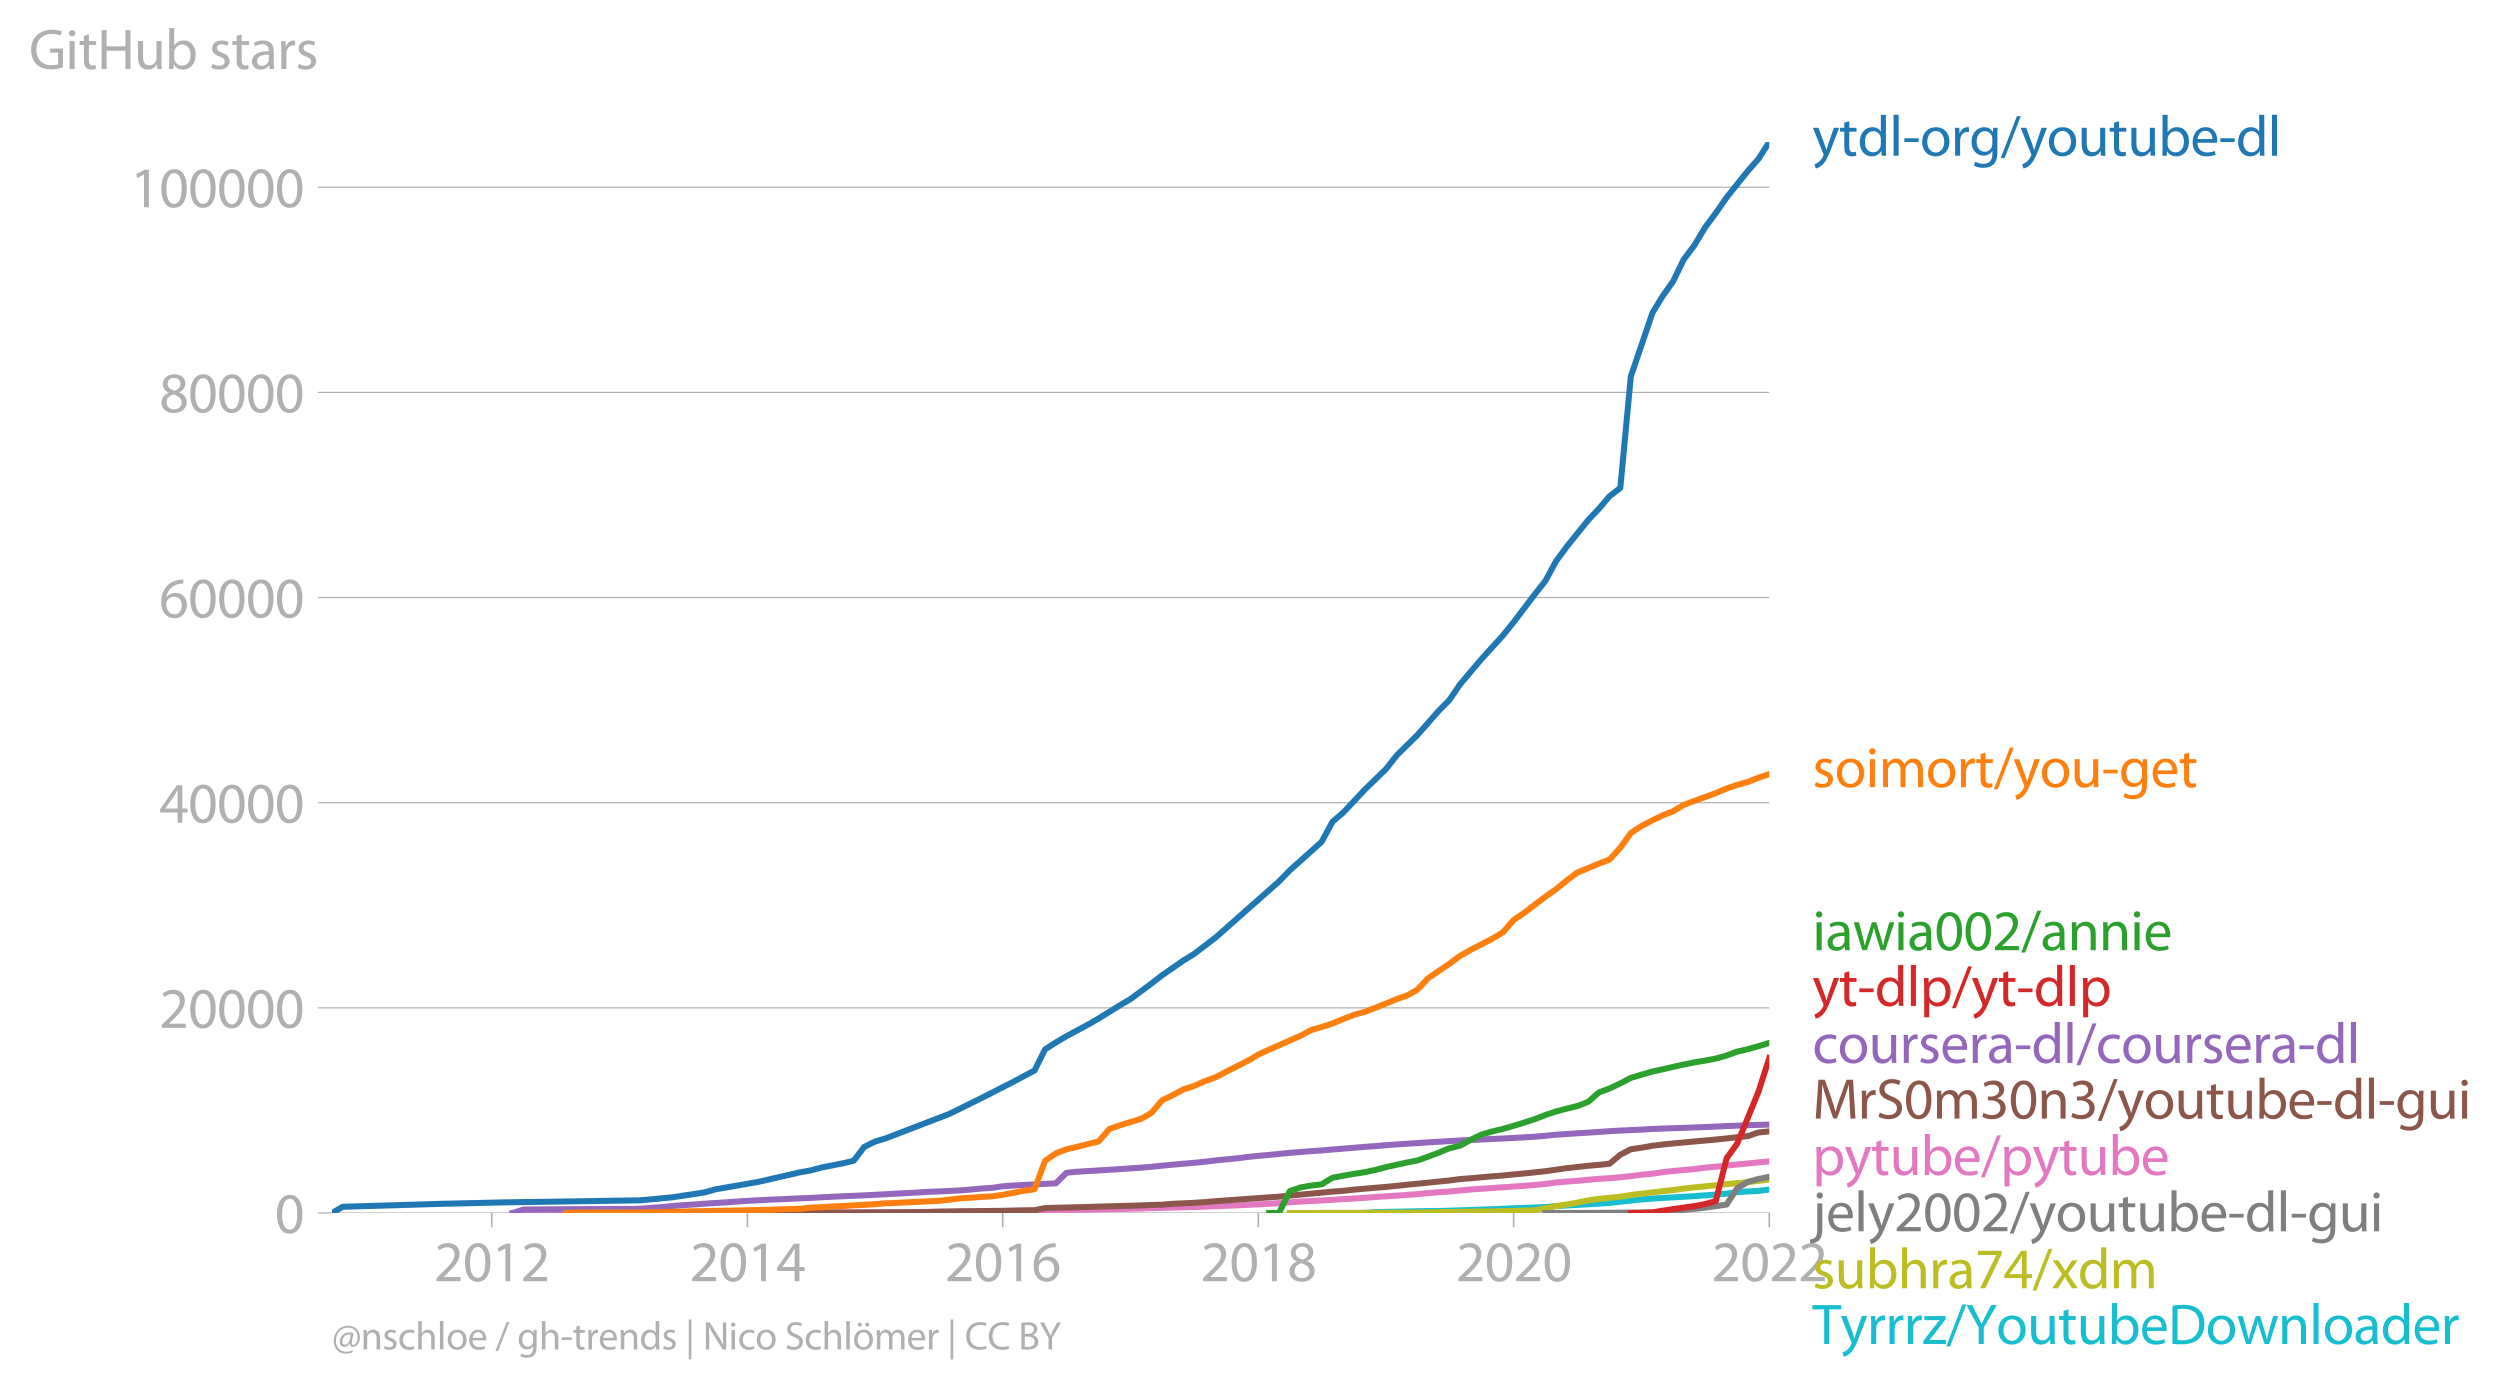 <svg xmlns:xlink="http://www.w3.org/1999/xlink" width="828.206" height="459.886" viewBox="0 0 621.155 344.915" xmlns="http://www.w3.org/2000/svg"><defs><style>*{stroke-linejoin:round;stroke-linecap:butt}</style></defs><g id="figure_1"><path d="M0 344.915h621.155V0H0v344.915z" style="fill:none" id="patch_1"/><g id="axes_1"><path d="M82.476 301.388h357.12V35.276H82.476v266.112z" style="fill:none" id="patch_2"/><g id="matplotlib.axis_1"><g id="xtick_1"><g id="line2d_1"><defs><path id="me94b64ec3f" d="M0 0v3.5" style="stroke:#b0b0b0;stroke-width:.4"/></defs><use xlink:href="#me94b64ec3f" x="122.185" y="301.388" style="fill:#b0b0b0;stroke:#b0b0b0;stroke-width:.4"/></g><g style="fill:#b0b0b0" transform="matrix(.14 0 0 -.14 107.822 318.328)" id="text_1"><defs><path id="MyriadPro-Regular-32" d="M2944 0v467H1075v13l333 307c877 845 1434 1466 1434 2234 0 595-378 1209-1274 1209-480 0-890-179-1178-422l180-397c192 160 505 352 883 352 621 0 825-390 825-813-6-627-486-1164-1548-2176L288 346V0h2656z" transform="scale(.016)"/><path id="MyriadPro-Regular-30" d="M1677 4230c-845 0-1447-768-1447-2163C243 691 794-70 1606-70c922 0 1447 780 1447 2195 0 1325-499 2105-1376 2105zm-32-435c582 0 845-672 845-1696 0-1062-276-1734-852-1734-512 0-844 614-844 1696 0 1133 358 1734 851 1734z" transform="scale(.016)"/><path id="MyriadPro-Regular-31" d="M1510 0h544v4160h-480l-908-486 108-429 724 390h12V0z" transform="scale(.016)"/></defs><use xlink:href="#MyriadPro-Regular-32"/><use xlink:href="#MyriadPro-Regular-30" x="51.3"/><use xlink:href="#MyriadPro-Regular-31" x="102.6"/><use xlink:href="#MyriadPro-Regular-32" x="153.9"/></g></g><g id="xtick_2"><use xlink:href="#me94b64ec3f" x="185.702" y="301.388" style="fill:#b0b0b0;stroke:#b0b0b0;stroke-width:.4" id="line2d_2"/><g style="fill:#b0b0b0" transform="matrix(.14 0 0 -.14 171.34 318.328)" id="text_2"><defs><path id="MyriadPro-Regular-34" d="M2560 0v1133h582v441h-582v2586h-608L96 1504v-371h1933V0h531zM666 1574v13l1017 1415c115 192 218 371 346 614h19c-13-218-19-435-19-653V1574H666z" transform="scale(.016)"/></defs><use xlink:href="#MyriadPro-Regular-32"/><use xlink:href="#MyriadPro-Regular-30" x="51.3"/><use xlink:href="#MyriadPro-Regular-31" x="102.6"/><use xlink:href="#MyriadPro-Regular-34" x="153.9"/></g></g><g id="xtick_3"><use xlink:href="#me94b64ec3f" x="249.132" y="301.388" style="fill:#b0b0b0;stroke:#b0b0b0;stroke-width:.4" id="line2d_3"/><g style="fill:#b0b0b0" transform="matrix(.14 0 0 -.14 234.77 318.328)" id="text_3"><defs><path id="MyriadPro-Regular-36" d="M2662 4224c-102 0-243-6-409-32-525-64-986-275-1331-614-410-410-704-1056-704-1876C218 621 800-70 1690-70c864 0 1382 704 1382 1465 0 813-518 1344-1254 1344-461 0-807-217-1005-480h-19c96 685 563 1331 1446 1479 160 25 307 32 422 25v461zM1690 365c-589 0-903 505-916 1190 0 103 26 186 64 250 154 301 468 512 807 512 518 0 857-359 857-954s-326-998-806-998h-6z" transform="scale(.016)"/></defs><use xlink:href="#MyriadPro-Regular-32"/><use xlink:href="#MyriadPro-Regular-30" x="51.3"/><use xlink:href="#MyriadPro-Regular-31" x="102.6"/><use xlink:href="#MyriadPro-Regular-36" x="153.9"/></g></g><g id="xtick_4"><use xlink:href="#me94b64ec3f" x="312.649" y="301.388" style="fill:#b0b0b0;stroke:#b0b0b0;stroke-width:.4" id="line2d_4"/><g style="fill:#b0b0b0" transform="matrix(.14 0 0 -.14 298.286 318.328)" id="text_4"><defs><path id="MyriadPro-Regular-38" d="M1062 2170c-512-218-825-589-825-1114C237 448 762-70 1632-70c794 0 1414 486 1414 1209 0 506-320 871-838 1075v20c512 243 685 620 685 972 0 519-403 1024-1210 1024-729 0-1286-448-1286-1107 0-358 198-717 659-934l6-19zm583-1831c-531 0-851 371-832 794 0 397 262 717 749 857 563-160 915-403 915-908 0-423-327-743-832-743zm6 3488c506 0 704-345 704-678 0-378-275-634-633-755-480 128-794 352-794 768 0 358 256 665 723 665z" transform="scale(.016)"/></defs><use xlink:href="#MyriadPro-Regular-32"/><use xlink:href="#MyriadPro-Regular-30" x="51.3"/><use xlink:href="#MyriadPro-Regular-31" x="102.6"/><use xlink:href="#MyriadPro-Regular-38" x="153.9"/></g></g><g id="xtick_5"><use xlink:href="#me94b64ec3f" x="376.079" y="301.388" style="fill:#b0b0b0;stroke:#b0b0b0;stroke-width:.4" id="line2d_5"/><g style="fill:#b0b0b0" transform="matrix(.14 0 0 -.14 361.716 318.328)" id="text_5"><use xlink:href="#MyriadPro-Regular-32"/><use xlink:href="#MyriadPro-Regular-30" x="51.3"/><use xlink:href="#MyriadPro-Regular-32" x="102.6"/><use xlink:href="#MyriadPro-Regular-30" x="153.9"/></g></g><g id="xtick_6"><use xlink:href="#me94b64ec3f" x="439.596" y="301.388" style="fill:#b0b0b0;stroke:#b0b0b0;stroke-width:.4" id="line2d_6"/><g style="fill:#b0b0b0" transform="matrix(.14 0 0 -.14 425.233 318.328)" id="text_6"><use xlink:href="#MyriadPro-Regular-32"/><use xlink:href="#MyriadPro-Regular-30" x="51.3"/><use xlink:href="#MyriadPro-Regular-32" x="102.6"/><use xlink:href="#MyriadPro-Regular-32" x="153.9"/></g></g></g><g id="matplotlib.axis_2"><g id="ytick_1"><path d="M82.476 301.388h357.12" clip-path="url(#p1e981e81cb)" style="fill:none;stroke:#b0b0b0;stroke-width:.3;stroke-linecap:square" id="line2d_7"/><g id="line2d_8"><defs><path id="m53bfcb2a60" d="M0 0h-3.5" style="stroke:#b0b0b0;stroke-width:.3"/></defs><use xlink:href="#m53bfcb2a60" x="82.476" y="301.388" style="fill:#b0b0b0;stroke:#b0b0b0;stroke-width:.3"/></g><use xlink:href="#MyriadPro-Regular-30" style="fill:#b0b0b0" transform="matrix(.14 0 0 -.14 68.295 306.358)" id="text_7"/></g><g id="ytick_2"><path d="M82.476 250.415h357.12" clip-path="url(#p1e981e81cb)" style="fill:none;stroke:#b0b0b0;stroke-width:.3;stroke-linecap:square" id="line2d_9"/><use xlink:href="#m53bfcb2a60" x="82.476" y="250.415" style="fill:#b0b0b0;stroke:#b0b0b0;stroke-width:.3" id="line2d_10"/><g style="fill:#b0b0b0" transform="matrix(.14 0 0 -.14 39.568 255.385)" id="text_8"><use xlink:href="#MyriadPro-Regular-32"/><use xlink:href="#MyriadPro-Regular-30" x="51.3"/><use xlink:href="#MyriadPro-Regular-30" x="102.6"/><use xlink:href="#MyriadPro-Regular-30" x="153.9"/><use xlink:href="#MyriadPro-Regular-30" x="205.2"/></g></g><g id="ytick_3"><path d="M82.476 199.442h357.12" clip-path="url(#p1e981e81cb)" style="fill:none;stroke:#b0b0b0;stroke-width:.3;stroke-linecap:square" id="line2d_11"/><use xlink:href="#m53bfcb2a60" x="82.476" y="199.442" style="fill:#b0b0b0;stroke:#b0b0b0;stroke-width:.3" id="line2d_12"/><g style="fill:#b0b0b0" transform="matrix(.14 0 0 -.14 39.568 204.412)" id="text_9"><use xlink:href="#MyriadPro-Regular-34"/><use xlink:href="#MyriadPro-Regular-30" x="51.3"/><use xlink:href="#MyriadPro-Regular-30" x="102.6"/><use xlink:href="#MyriadPro-Regular-30" x="153.9"/><use xlink:href="#MyriadPro-Regular-30" x="205.2"/></g></g><g id="ytick_4"><path d="M82.476 148.469h357.12" clip-path="url(#p1e981e81cb)" style="fill:none;stroke:#b0b0b0;stroke-width:.3;stroke-linecap:square" id="line2d_13"/><use xlink:href="#m53bfcb2a60" x="82.476" y="148.469" style="fill:#b0b0b0;stroke:#b0b0b0;stroke-width:.3" id="line2d_14"/><g style="fill:#b0b0b0" transform="matrix(.14 0 0 -.14 39.568 153.439)" id="text_10"><use xlink:href="#MyriadPro-Regular-36"/><use xlink:href="#MyriadPro-Regular-30" x="51.3"/><use xlink:href="#MyriadPro-Regular-30" x="102.6"/><use xlink:href="#MyriadPro-Regular-30" x="153.9"/><use xlink:href="#MyriadPro-Regular-30" x="205.2"/></g></g><g id="ytick_5"><path d="M82.476 97.496h357.12" clip-path="url(#p1e981e81cb)" style="fill:none;stroke:#b0b0b0;stroke-width:.3;stroke-linecap:square" id="line2d_15"/><use xlink:href="#m53bfcb2a60" x="82.476" y="97.496" style="fill:#b0b0b0;stroke:#b0b0b0;stroke-width:.3" id="line2d_16"/><g style="fill:#b0b0b0" transform="matrix(.14 0 0 -.14 39.568 102.466)" id="text_11"><use xlink:href="#MyriadPro-Regular-38"/><use xlink:href="#MyriadPro-Regular-30" x="51.3"/><use xlink:href="#MyriadPro-Regular-30" x="102.6"/><use xlink:href="#MyriadPro-Regular-30" x="153.9"/><use xlink:href="#MyriadPro-Regular-30" x="205.2"/></g></g><g id="ytick_6"><path d="M82.476 46.523h357.12" clip-path="url(#p1e981e81cb)" style="fill:none;stroke:#b0b0b0;stroke-width:.3;stroke-linecap:square" id="line2d_17"/><use xlink:href="#m53bfcb2a60" x="82.476" y="46.523" style="fill:#b0b0b0;stroke:#b0b0b0;stroke-width:.3" id="line2d_18"/><g style="fill:#b0b0b0" transform="matrix(.14 0 0 -.14 32.387 51.493)" id="text_12"><use xlink:href="#MyriadPro-Regular-31"/><use xlink:href="#MyriadPro-Regular-30" x="51.3"/><use xlink:href="#MyriadPro-Regular-30" x="102.6"/><use xlink:href="#MyriadPro-Regular-30" x="153.9"/><use xlink:href="#MyriadPro-Regular-30" x="205.2"/><use xlink:href="#MyriadPro-Regular-30" x="256.5"/></g></g><g style="fill:#b0b0b0" transform="matrix(.14 0 0 -.14 7.2 17.14)" id="text_13"><defs><path id="MyriadPro-Regular-47" d="M3770 2266H2349v-448h877V531c-128-64-378-115-743-115-1005 0-1664 646-1664 1741 0 1081 685 1734 1735 1734 435 0 723-83 953-185l135 454c-186 90-576 198-1076 198-1446 0-2329-940-2336-2227 0-672 231-1248 602-1606 422-403 960-570 1613-570 582 0 1075 147 1325 237v2074z" transform="scale(.016)"/><path id="MyriadPro-Regular-69" d="M1030 0v3098H467V0h563zM749 4320c-205 0-352-154-352-352 0-192 141-346 339-346 224 0 365 154 358 346 0 198-134 352-345 352z" transform="scale(.016)"/><path id="MyriadPro-Regular-74" d="M595 3667v-569H115v-429h480V979c0-365 58-640 218-806C947 19 1158-70 1421-70c217 0 390 38 499 83l-26 422c-83-25-172-38-326-38-314 0-422 217-422 601v1671h806v429h-806v742l-551-173z" transform="scale(.016)"/><path id="MyriadPro-Regular-48" d="M486 4314V0h557v2022h2087V0h563v4314h-563V2509H1043v1805H486z" transform="scale(.016)"/><path id="MyriadPro-Regular-75" d="M3059 3098h-563V1197c0-103-19-205-51-288-103-250-365-512-743-512-512 0-691 397-691 985v1716H448V1286C448 198 1030-70 1517-70c550 0 877 326 1024 576h13l32-506h499c-19 243-26 525-26 845v2253z" transform="scale(.016)"/><path id="MyriadPro-Regular-62" d="M467 800c0-275-13-589-25-800h486l26 512h19c230-410 589-582 1037-582 691 0 1388 550 1388 1657 7 941-537 1581-1305 1581-499 0-858-224-1056-570h-13v1946H467V800zm557 998c0 90 19 167 32 231 115 429 474 691 858 691 601 0 921-531 921-1152 0-710-352-1190-941-1190-409 0-736 268-844 659-13 64-26 134-26 205v556z" transform="scale(.016)"/><path id="MyriadPro-Regular-73" d="M250 147C467 19 781-70 1120-70c736 0 1158 390 1158 934 0 461-275 730-812 934-404 154-589 269-589 525 0 231 185 423 518 423 288 0 512-103 634-180l141 410c-173 102-448 192-762 192-666 0-1069-410-1069-909 0-371 263-678 819-877 416-153 576-300 576-569 0-256-192-461-601-461-282 0-576 115-743 224L250 147z" transform="scale(.016)"/><path id="MyriadPro-Regular-61" d="M2643 1901c0 621-230 1267-1177 1267-391 0-762-109-1018-275l128-371c218 140 518 230 806 230 634 0 704-461 704-717v-64C890 1978 224 1568 224 819c0-448 320-889 947-889 442 0 775 217 947 460h20l44-390h512c-38 211-51 474-51 742v1159zm-544-858c0-57-13-121-32-179-89-262-345-518-749-518-288 0-531 172-531 537 0 602 698 711 1312 698v-538z" transform="scale(.016)"/><path id="MyriadPro-Regular-72" d="M467 0h557v1651c0 96 13 186 26 263 76 422 358 723 755 723 77 0 134-7 192-19v531c-51 13-96 19-160 19-378 0-717-262-858-678h-25l-20 608H442c19-288 25-602 25-967V0z" transform="scale(.016)"/></defs><use xlink:href="#MyriadPro-Regular-47"/><use xlink:href="#MyriadPro-Regular-69" x="64.6"/><use xlink:href="#MyriadPro-Regular-74" x="88"/><use xlink:href="#MyriadPro-Regular-48" x="121.1"/><use xlink:href="#MyriadPro-Regular-75" x="186.3"/><use xlink:href="#MyriadPro-Regular-62" x="241.4"/><use xlink:href="#MyriadPro-Regular-20" x="298.3"/><use xlink:href="#MyriadPro-Regular-73" x="319.5"/><use xlink:href="#MyriadPro-Regular-74" x="359.1"/><use xlink:href="#MyriadPro-Regular-61" x="392.2"/><use xlink:href="#MyriadPro-Regular-72" x="440.4"/><use xlink:href="#MyriadPro-Regular-73" x="473.1"/></g></g><path d="m339.064 301.388 2.607-.217 2.693-.061 2.694-.051 2.433-.054 2.693-.056 2.607-.04 2.694-.036 2.606-.056 2.694-.097 2.694-.082 2.606-.107 2.694-.086 2.607-.107 2.693-.123 2.694-.086 2.52-.107 2.693-.128 2.607-.217 2.694-.158 2.606-.147 2.694-.153 2.694-.148 2.606-.184 2.694-.3 2.607-.286 2.693-.303 2.694-.191 2.433-.163 2.693-.133 2.607-.153 2.694-.165 2.606-.184 2.694-.194 2.694-.244 2.606-.362 2.694-.176 2.607-.14 2.693-.337" clip-path="url(#p1e981e81cb)" style="fill:none;stroke:#17becf;stroke-width:1.5;stroke-linecap:square" id="line2d_19"/><path d="m320.47 301.388 2.606-.006h2.694l2.606-.022 2.694-.013 2.694-.005 2.606-.008 2.694-.008 2.607-.015 2.693-.008 2.694-.005 2.433-.01 2.693-.013 2.607-.043 2.694-.056 2.606-.043 2.694-.03 2.694-.05 2.606-.048 2.694-.033 2.607-.046 2.693-.06 2.694-.072 2.52-.09 2.693-.504 2.607-.538 2.694-.405 2.606-.438 2.694-.579 2.694-.364 2.606-.273 2.694-.263 2.607-.435 2.693-.317 2.694-.323 2.433-.298 2.693-.288 2.607-.357 2.694-.309 2.606-.244 2.694-.29 2.694-.286 2.606-.225 2.694-.24 2.607-.34 2.693-.34" clip-path="url(#p1e981e81cb)" style="fill:none;stroke:#bcbd22;stroke-width:1.5;stroke-linecap:square" id="line2d_20"/><path d="m383.986 301.388 2.607-.01 2.694-.006 2.606-.002 2.694-.013 2.694-.013 2.606-.018 2.694-.015 2.607-.033 2.693-.036 2.694-.028 2.433-.178 2.693-.138 2.607-.265 2.694-.3 2.606-.278 2.694-.375 2.694-.395 2.606-4.045 2.694-1.605 2.607-.711 2.693-.543" clip-path="url(#p1e981e81cb)" style="fill:none;stroke:#7f7f7f;stroke-width:1.5;stroke-linecap:square" id="line2d_21"/><g style="fill:#1f77b4" transform="matrix(.14 0 0 -.14 450.31 38.699)" id="text_14"><defs><path id="MyriadPro-Regular-79" d="M58 3098 1203 243c26-70 39-115 39-147s-20-77-45-134c-128-288-320-506-474-628-166-140-352-230-493-275l141-473c141 25 416 121 691 364 384 333 660 877 1063 1940l845 2208h-596l-614-1818c-77-224-141-461-198-646h-13c-51 185-128 428-199 633L672 3098H58z" transform="scale(.016)"/><path id="MyriadPro-Regular-64" d="M2579 4544V2694h-13c-140 250-460 474-934 474-755 0-1395-634-1389-1664C243 563 819-70 1568-70c506 0 883 262 1056 608h13l25-538h506c-19 211-26 525-26 800v3744h-563zm0-3245c0-89-6-166-25-243-103-422-448-672-826-672-608 0-915 518-915 1146 0 684 345 1196 928 1196 422 0 729-294 813-652 19-71 25-167 25-237v-538z" transform="scale(.016)"/><path id="MyriadPro-Regular-6c" d="M467 0h563v4544H467V0z" transform="scale(.016)"/><path id="MyriadPro-Regular-2d" d="M192 1939v-416h1581v416H192z" transform="scale(.016)"/><path id="MyriadPro-Regular-6f" d="M1779 3168c-857 0-1536-608-1536-1645C243 544 890-70 1728-70c749 0 1542 499 1542 1644 0 948-601 1594-1491 1594zm-13-422c666 0 928-666 928-1191 0-697-403-1203-940-1203-551 0-941 512-941 1190 0 589 288 1204 953 1204z" transform="scale(.016)"/><path id="MyriadPro-Regular-67" d="M3110 2246c0 378 13 628 26 852h-493l-25-468h-13c-135 256-429 538-967 538-710 0-1395-595-1395-1645C243 666 794 13 1562 13c480 0 812 230 985 518h13V186c0-781-422-1082-998-1082-384 0-704 115-909 243l-141-429c250-166 659-256 1030-256 391 0 826 90 1127 372 301 268 441 704 441 1414v1798zm-556-928c0-96-13-204-45-300-122-359-435-576-781-576-608 0-915 505-915 1113 0 717 384 1171 921 1171 410 0 685-268 788-595 25-77 32-160 32-256v-557z" transform="scale(.016)"/><path id="MyriadPro-Regular-2f" d="m422-256 1792 4640h-435L-6-256h428z" transform="scale(.016)"/><path id="MyriadPro-Regular-65" d="M2957 1446c6 58 19 148 19 263 0 569-269 1459-1280 1459-902 0-1453-736-1453-1670C243 563 813-70 1766-70c493 0 832 108 1031 198l-96 403c-211-89-455-160-858-160-563 0-1049 314-1062 1075h2176zM787 1850c45 390 295 915 864 915 634 0 787-557 781-915H787z" transform="scale(.016)"/></defs><use xlink:href="#MyriadPro-Regular-79"/><use xlink:href="#MyriadPro-Regular-74" x="47.1"/><use xlink:href="#MyriadPro-Regular-64" x="80.2"/><use xlink:href="#MyriadPro-Regular-6c" x="136.6"/><use xlink:href="#MyriadPro-Regular-2d" x="160.2"/><use xlink:href="#MyriadPro-Regular-6f" x="190.9"/><use xlink:href="#MyriadPro-Regular-72" x="245.8"/><use xlink:href="#MyriadPro-Regular-67" x="278.5"/><use xlink:href="#MyriadPro-Regular-2f" x="334.4"/><use xlink:href="#MyriadPro-Regular-79" x="368.7"/><use xlink:href="#MyriadPro-Regular-6f" x="415.8"/><use xlink:href="#MyriadPro-Regular-75" x="470.7"/><use xlink:href="#MyriadPro-Regular-74" x="525.8"/><use xlink:href="#MyriadPro-Regular-75" x="558.9"/><use xlink:href="#MyriadPro-Regular-62" x="614"/><use xlink:href="#MyriadPro-Regular-65" x="670.9"/><use xlink:href="#MyriadPro-Regular-2d" x="721"/><use xlink:href="#MyriadPro-Regular-64" x="751.7"/><use xlink:href="#MyriadPro-Regular-6c" x="808.1"/></g><g style="fill:#ff7f0e" transform="matrix(.14 0 0 -.14 450.31 195.576)" id="text_15"><defs><path id="MyriadPro-Regular-6d" d="M467 0h551v1869c0 96 12 192 44 275 90 282 346 563 698 563 429 0 646-358 646-851V0h551v1914c0 102 19 204 45 281 96 275 345 512 665 512 455 0 672-358 672-953V0h551v1824c0 1075-608 1344-1018 1344-294 0-499-77-685-218-128-96-249-230-345-403h-13c-135 365-455 621-877 621-512 0-800-275-973-570h-19l-26 500H442c19-256 25-519 25-839V0z" transform="scale(.016)"/></defs><use xlink:href="#MyriadPro-Regular-73"/><use xlink:href="#MyriadPro-Regular-6f" x="39.6"/><use xlink:href="#MyriadPro-Regular-69" x="94.5"/><use xlink:href="#MyriadPro-Regular-6d" x="117.9"/><use xlink:href="#MyriadPro-Regular-6f" x="201.3"/><use xlink:href="#MyriadPro-Regular-72" x="256.2"/><use xlink:href="#MyriadPro-Regular-74" x="288.9"/><use xlink:href="#MyriadPro-Regular-2f" x="322"/><use xlink:href="#MyriadPro-Regular-79" x="356.3"/><use xlink:href="#MyriadPro-Regular-6f" x="403.4"/><use xlink:href="#MyriadPro-Regular-75" x="458.3"/><use xlink:href="#MyriadPro-Regular-2d" x="513.4"/><use xlink:href="#MyriadPro-Regular-67" x="544.1"/><use xlink:href="#MyriadPro-Regular-65" x="600"/><use xlink:href="#MyriadPro-Regular-74" x="650.1"/></g><g style="fill:#2ca02c" transform="matrix(.14 0 0 -.14 450.31 236.092)" id="text_16"><defs><path id="MyriadPro-Regular-77" d="M115 3098 1050 0h512l499 1472c109 333 205 653 281 1024h13c77-365 167-672 275-1018L3104 0h512l998 3098h-556l-442-1556c-102-364-186-691-237-1004h-19c-70 313-160 640-275 1011l-480 1549h-474l-505-1575c-103-339-205-672-276-985h-19c-57 320-141 640-230 985L691 3098H115z" transform="scale(.016)"/><path id="MyriadPro-Regular-6e" d="M467 0h563v1862c0 96 13 192 39 263 96 313 384 576 755 576 531 0 717-416 717-915V0h563v1850c0 1062-666 1318-1094 1318-512 0-871-288-1024-582h-13l-32 512H442c19-256 25-519 25-839V0z" transform="scale(.016)"/></defs><use xlink:href="#MyriadPro-Regular-69"/><use xlink:href="#MyriadPro-Regular-61" x="23.4"/><use xlink:href="#MyriadPro-Regular-77" x="71.6"/><use xlink:href="#MyriadPro-Regular-69" x="145.2"/><use xlink:href="#MyriadPro-Regular-61" x="168.6"/><use xlink:href="#MyriadPro-Regular-30" x="216.8"/><use xlink:href="#MyriadPro-Regular-30" x="268.1"/><use xlink:href="#MyriadPro-Regular-32" x="319.4"/><use xlink:href="#MyriadPro-Regular-2f" x="370.7"/><use xlink:href="#MyriadPro-Regular-61" x="405"/><use xlink:href="#MyriadPro-Regular-6e" x="453.2"/><use xlink:href="#MyriadPro-Regular-6e" x="508.7"/><use xlink:href="#MyriadPro-Regular-69" x="564.2"/><use xlink:href="#MyriadPro-Regular-65" x="587.6"/></g><g style="fill:#d62728" transform="matrix(.14 0 0 -.14 450.31 249.931)" id="text_17"><defs><path id="MyriadPro-Regular-70" d="M467-1267h557V416h13c185-307 544-486 953-486 730 0 1408 550 1408 1664 0 940-563 1574-1312 1574-505 0-870-224-1100-602h-13l-26 532H442c12-295 25-615 25-1012v-3353zm557 3059c0 77 19 160 38 230 109 423 468 698 852 698 595 0 921-531 921-1152 0-710-345-1197-941-1197-403 0-742 269-844 659-13 71-26 148-26 231v531z" transform="scale(.016)"/></defs><use xlink:href="#MyriadPro-Regular-79"/><use xlink:href="#MyriadPro-Regular-74" x="47.1"/><use xlink:href="#MyriadPro-Regular-2d" x="80.2"/><use xlink:href="#MyriadPro-Regular-64" x="110.9"/><use xlink:href="#MyriadPro-Regular-6c" x="167.3"/><use xlink:href="#MyriadPro-Regular-70" x="190.9"/><use xlink:href="#MyriadPro-Regular-2f" x="247.8"/><use xlink:href="#MyriadPro-Regular-79" x="282.1"/><use xlink:href="#MyriadPro-Regular-74" x="329.2"/><use xlink:href="#MyriadPro-Regular-2d" x="362.3"/><use xlink:href="#MyriadPro-Regular-64" x="393"/><use xlink:href="#MyriadPro-Regular-6c" x="449.4"/><use xlink:href="#MyriadPro-Regular-70" x="473"/></g><g style="fill:#9467bd" transform="matrix(.14 0 0 -.14 450.31 264.092)" id="text_18"><defs><path id="MyriadPro-Regular-63" d="M2579 538c-160-71-371-154-691-154-614 0-1075 442-1075 1158 0 647 384 1172 1094 1172 307 0 519-71 653-148l128 436c-154 76-448 160-781 160-1011 0-1664-692-1664-1645C243 570 851-70 1786-70c416 0 742 108 889 185l-96 423z" transform="scale(.016)"/></defs><use xlink:href="#MyriadPro-Regular-63"/><use xlink:href="#MyriadPro-Regular-6f" x="44.8"/><use xlink:href="#MyriadPro-Regular-75" x="99.7"/><use xlink:href="#MyriadPro-Regular-72" x="154.8"/><use xlink:href="#MyriadPro-Regular-73" x="187.5"/><use xlink:href="#MyriadPro-Regular-65" x="227.1"/><use xlink:href="#MyriadPro-Regular-72" x="277.2"/><use xlink:href="#MyriadPro-Regular-61" x="309.9"/><use xlink:href="#MyriadPro-Regular-2d" x="358.1"/><use xlink:href="#MyriadPro-Regular-64" x="388.8"/><use xlink:href="#MyriadPro-Regular-6c" x="445.2"/><use xlink:href="#MyriadPro-Regular-2f" x="468.8"/><use xlink:href="#MyriadPro-Regular-63" x="503.1"/><use xlink:href="#MyriadPro-Regular-6f" x="547.9"/><use xlink:href="#MyriadPro-Regular-75" x="602.8"/><use xlink:href="#MyriadPro-Regular-72" x="657.9"/><use xlink:href="#MyriadPro-Regular-73" x="690.6"/><use xlink:href="#MyriadPro-Regular-65" x="730.2"/><use xlink:href="#MyriadPro-Regular-72" x="780.3"/><use xlink:href="#MyriadPro-Regular-61" x="813"/><use xlink:href="#MyriadPro-Regular-2d" x="861.2"/><use xlink:href="#MyriadPro-Regular-64" x="891.9"/><use xlink:href="#MyriadPro-Regular-6c" x="948.3"/></g><g style="fill:#8c564b" transform="matrix(.14 0 0 -.14 450.31 277.931)" id="text_19"><defs><path id="MyriadPro-Regular-4d" d="M4230 0h544l-268 4314h-711l-768-2087c-192-544-345-1017-454-1453h-19c-109 448-256 922-436 1453l-736 2087H672L371 0h531l116 1850c38 646 70 1369 83 1907h13c121-512 294-1069 499-1677L2310 26h423l761 2092c218 589 397 1133 544 1639h20c-7-538 32-1261 64-1863L4230 0z" transform="scale(.016)"/><path id="MyriadPro-Regular-53" d="M269 211C499 58 954-70 1370-70c1017 0 1510 582 1510 1248 0 633-371 985-1101 1267-595 230-857 429-857 832 0 294 224 646 812 646 391 0 679-128 820-205l153 455c-192 109-512 211-953 211-839 0-1396-499-1396-1171 0-608 436-973 1140-1223 582-224 812-454 812-857 0-435-332-736-902-736-384 0-749 128-998 281L269 211z" transform="scale(.016)"/><path id="MyriadPro-Regular-33" d="M269 211C474 77 883-70 1350-70c999 0 1517 582 1517 1248 0 582-416 966-928 1068v13c512 186 768 551 768 979 0 506-371 992-1190 992-448 0-871-160-1088-320l147-409c179 128 499 275 832 275 518 0 730-294 730-627 0-493-519-704-928-704H896v-423h314c544 0 1068-249 1075-832 6-345-218-806-941-806-390 0-762 160-922 262L269 211z" transform="scale(.016)"/></defs><use xlink:href="#MyriadPro-Regular-4d"/><use xlink:href="#MyriadPro-Regular-72" x="80.4"/><use xlink:href="#MyriadPro-Regular-53" x="113.1"/><use xlink:href="#MyriadPro-Regular-30" x="162.4"/><use xlink:href="#MyriadPro-Regular-6d" x="213.7"/><use xlink:href="#MyriadPro-Regular-33" x="297.1"/><use xlink:href="#MyriadPro-Regular-30" x="348.4"/><use xlink:href="#MyriadPro-Regular-6e" x="399.7"/><use xlink:href="#MyriadPro-Regular-33" x="455.2"/><use xlink:href="#MyriadPro-Regular-2f" x="506.5"/><use xlink:href="#MyriadPro-Regular-79" x="540.8"/><use xlink:href="#MyriadPro-Regular-6f" x="587.9"/><use xlink:href="#MyriadPro-Regular-75" x="642.8"/><use xlink:href="#MyriadPro-Regular-74" x="697.9"/><use xlink:href="#MyriadPro-Regular-75" x="731"/><use xlink:href="#MyriadPro-Regular-62" x="786.1"/><use xlink:href="#MyriadPro-Regular-65" x="843"/><use xlink:href="#MyriadPro-Regular-2d" x="893.1"/><use xlink:href="#MyriadPro-Regular-64" x="923.8"/><use xlink:href="#MyriadPro-Regular-6c" x="980.2"/><use xlink:href="#MyriadPro-Regular-2d" x="1003.8"/><use xlink:href="#MyriadPro-Regular-67" x="1034.5"/><use xlink:href="#MyriadPro-Regular-75" x="1090.4"/><use xlink:href="#MyriadPro-Regular-69" x="1145.5"/></g><g style="fill:#e377c2" transform="matrix(.14 0 0 -.14 450.31 291.931)" id="text_20"><use xlink:href="#MyriadPro-Regular-70"/><use xlink:href="#MyriadPro-Regular-79" x="56.9"/><use xlink:href="#MyriadPro-Regular-74" x="104"/><use xlink:href="#MyriadPro-Regular-75" x="137.1"/><use xlink:href="#MyriadPro-Regular-62" x="192.2"/><use xlink:href="#MyriadPro-Regular-65" x="249.1"/><use xlink:href="#MyriadPro-Regular-2f" x="299.2"/><use xlink:href="#MyriadPro-Regular-70" x="333.5"/><use xlink:href="#MyriadPro-Regular-79" x="390.4"/><use xlink:href="#MyriadPro-Regular-74" x="437.5"/><use xlink:href="#MyriadPro-Regular-75" x="470.6"/><use xlink:href="#MyriadPro-Regular-62" x="525.7"/><use xlink:href="#MyriadPro-Regular-65" x="582.6"/></g><g style="fill:#7f7f7f" transform="matrix(.14 0 0 -.14 450.31 305.931)" id="text_21"><defs><path id="MyriadPro-Regular-6a" d="M-230-1350c300 0 710 102 960 352 275 281 371 672 371 1273v2823H538V493c0-743-58-992-212-1165C192-819-32-890-288-909l58-441zM826 4320c-212 0-359-154-359-352 0-186 135-346 346-346 224 0 358 160 352 346 0 198-135 352-339 352z" transform="scale(.016)"/></defs><use xlink:href="#MyriadPro-Regular-6a"/><use xlink:href="#MyriadPro-Regular-65" x="24.3"/><use xlink:href="#MyriadPro-Regular-6c" x="74.4"/><use xlink:href="#MyriadPro-Regular-79" x="98"/><use xlink:href="#MyriadPro-Regular-32" x="145.1"/><use xlink:href="#MyriadPro-Regular-30" x="196.4"/><use xlink:href="#MyriadPro-Regular-30" x="247.7"/><use xlink:href="#MyriadPro-Regular-32" x="299"/><use xlink:href="#MyriadPro-Regular-2f" x="350.3"/><use xlink:href="#MyriadPro-Regular-79" x="384.6"/><use xlink:href="#MyriadPro-Regular-6f" x="431.7"/><use xlink:href="#MyriadPro-Regular-75" x="486.6"/><use xlink:href="#MyriadPro-Regular-74" x="541.7"/><use xlink:href="#MyriadPro-Regular-75" x="574.8"/><use xlink:href="#MyriadPro-Regular-62" x="629.9"/><use xlink:href="#MyriadPro-Regular-65" x="686.8"/><use xlink:href="#MyriadPro-Regular-2d" x="736.9"/><use xlink:href="#MyriadPro-Regular-64" x="767.6"/><use xlink:href="#MyriadPro-Regular-6c" x="824"/><use xlink:href="#MyriadPro-Regular-2d" x="847.6"/><use xlink:href="#MyriadPro-Regular-67" x="878.3"/><use xlink:href="#MyriadPro-Regular-75" x="934.2"/><use xlink:href="#MyriadPro-Regular-69" x="989.3"/></g><g style="fill:#bcbd22" transform="matrix(.14 0 0 -.14 450.31 320.092)" id="text_22"><defs><path id="MyriadPro-Regular-68" d="M467 0h563v1869c0 109 7 192 39 269 102 307 390 563 755 563 531 0 717-423 717-922V0h563v1843c0 1069-666 1325-1082 1325-211 0-409-64-576-160-172-96-313-237-403-397h-13v1933H467V0z" transform="scale(.016)"/><path id="MyriadPro-Regular-37" d="M365 4160v-467h2035v-13L595 0h583l1811 3789v371H365z" transform="scale(.016)"/><path id="MyriadPro-Regular-78" d="m102 3098 1050-1517L51 0h621l448 698c115 185 224 345 326 537h13c109-185 211-358 333-537L2246 0h640L1798 1600l1056 1498h-608l-435-660c-102-166-205-326-307-512h-19c-103 173-199 333-314 506l-441 666H102z" transform="scale(.016)"/></defs><use xlink:href="#MyriadPro-Regular-73"/><use xlink:href="#MyriadPro-Regular-75" x="39.6"/><use xlink:href="#MyriadPro-Regular-62" x="94.7"/><use xlink:href="#MyriadPro-Regular-68" x="151.6"/><use xlink:href="#MyriadPro-Regular-72" x="207.1"/><use xlink:href="#MyriadPro-Regular-61" x="239.8"/><use xlink:href="#MyriadPro-Regular-37" x="288"/><use xlink:href="#MyriadPro-Regular-34" x="339.3"/><use xlink:href="#MyriadPro-Regular-2f" x="390.6"/><use xlink:href="#MyriadPro-Regular-78" x="424.9"/><use xlink:href="#MyriadPro-Regular-64" x="471.2"/><use xlink:href="#MyriadPro-Regular-6d" x="527.6"/></g><g style="fill:#17becf" transform="matrix(.14 0 0 -.14 450.31 333.931)" id="text_23"><defs><path id="MyriadPro-Regular-54" d="M1306 0h563v3840h1318v474H-6v-474h1312V0z" transform="scale(.016)"/><path id="MyriadPro-Regular-7a" d="M115 0h2515v448H819v13c141 160 269 313 397 486l1382 1799 7 352H243v-455h1677v-13c-141-166-269-313-403-480L115 326V0z" transform="scale(.016)"/><path id="MyriadPro-Regular-59" d="M2010 0v1837l1446 2477h-634l-620-1191c-167-326-314-608-436-889h-12c-135 300-263 563-429 889L717 4314H83l1363-2484V0h564z" transform="scale(.016)"/><path id="MyriadPro-Regular-44" d="M486 13c282-32 615-51 1012-51 838 0 1504 217 1907 620 403 397 621 973 621 1677 0 698-224 1197-608 1549-378 352-948 538-1748 538-441 0-844-39-1184-90V13zm557 3833c147 32 365 58 653 58 1178 0 1754-646 1747-1664 0-1165-646-1830-1837-1830-217 0-422 6-563 32v3404z" transform="scale(.016)"/></defs><use xlink:href="#MyriadPro-Regular-54"/><use xlink:href="#MyriadPro-Regular-79" x="49.7"/><use xlink:href="#MyriadPro-Regular-72" x="96.8"/><use xlink:href="#MyriadPro-Regular-72" x="129.5"/><use xlink:href="#MyriadPro-Regular-72" x="162.2"/><use xlink:href="#MyriadPro-Regular-7a" x="194.9"/><use xlink:href="#MyriadPro-Regular-2f" x="237.7"/><use xlink:href="#MyriadPro-Regular-59" x="272"/><use xlink:href="#MyriadPro-Regular-6f" x="326.1"/><use xlink:href="#MyriadPro-Regular-75" x="381"/><use xlink:href="#MyriadPro-Regular-74" x="436.1"/><use xlink:href="#MyriadPro-Regular-75" x="469.2"/><use xlink:href="#MyriadPro-Regular-62" x="524.3"/><use xlink:href="#MyriadPro-Regular-65" x="581.2"/><use xlink:href="#MyriadPro-Regular-44" x="631.3"/><use xlink:href="#MyriadPro-Regular-6f" x="697.9"/><use xlink:href="#MyriadPro-Regular-77" x="752.8"/><use xlink:href="#MyriadPro-Regular-6e" x="826.4"/><use xlink:href="#MyriadPro-Regular-6c" x="881.9"/><use xlink:href="#MyriadPro-Regular-6f" x="905.5"/><use xlink:href="#MyriadPro-Regular-61" x="960.4"/><use xlink:href="#MyriadPro-Regular-64" x="1008.6"/><use xlink:href="#MyriadPro-Regular-65" x="1065"/><use xlink:href="#MyriadPro-Regular-72" x="1115.1"/></g><g style="fill:#b0b0b0" transform="matrix(.097 0 0 -.097 82.476 335.286)" id="text_24"><defs><path id="MyriadPro-Regular-40" d="M2867 1632c-70-397-409-870-781-870-281 0-422 204-422 486 0 621 454 1152 1018 1152 147 0 256-26 320-45l-135-723zm384-1773c-262-147-601-224-966-224-947 0-1645 666-1645 1735 0 1299 877 2131 1920 2131 992 0 1549-672 1549-1600 0-743-365-1178-691-1171-212 6-288 230-192 716l217 1159c-166 77-409 134-685 134-889 0-1516-723-1516-1517 0-505 320-806 691-806 384 0 678 186 902 563h26c-19-390 217-563 473-563 602 0 1140 563 1140 1523 0 1069-749 1856-1863 1856-1421 0-2336-1145-2336-2464C275 96 1165-672 2214-672c429 0 788 70 1140 256l-103 275z" transform="scale(.016)"/><path id="MyriadPro-Regular-7c" d="M550 4800v-6400h429v6400H550z" transform="scale(.016)"/><path id="MyriadPro-Regular-4e" d="M1011 0v1843c0 717-13 1235-45 1779l20 7c217-467 505-960 806-1440L3162 0h563v4314h-525V2509c0-672 13-1197 64-1773l-13-6c-205 441-454 896-774 1401L1094 4314H486V0h525z" transform="scale(.016)"/><path id="MyriadPro-Regular-f6" d="M1165 3648c185 0 313 154 313 326 0 186-134 327-313 327s-327-147-327-327c0-172 135-326 320-326h7zm1184 0c185 0 313 154 313 326 0 186-134 327-313 327s-320-147-320-327c0-172 128-326 313-326h7zm-570-480c-857 0-1536-608-1536-1645C243 544 890-70 1728-70c749 0 1542 499 1542 1644 0 948-601 1594-1491 1594zm-13-422c666 0 928-666 928-1191 0-697-403-1203-940-1203-551 0-941 512-941 1190 0 589 288 1204 953 1204z" transform="scale(.016)"/><path id="MyriadPro-Regular-43" d="M3386 582c-224-108-570-179-909-179-1050 0-1658 679-1658 1735 0 1132 672 1779 1683 1779 359 0 660-77 871-179l134 454c-147 77-486 192-1024 192-1337 0-2253-915-2253-2266C230 704 1146-70 2362-70c524 0 934 108 1139 211l-115 441z" transform="scale(.016)"/><path id="MyriadPro-Regular-42" d="M486 13c186-26 480-51 864-51 704 0 1191 128 1492 403 217 211 364 493 364 864 0 640-480 979-889 1081v13c454 167 729 531 729 947 0 340-134 596-358 762-269 218-627 314-1184 314-390 0-774-39-1018-90V13zm557 3865c90 20 237 39 493 39 563 0 947-199 947-704 0-416-345-723-934-723h-506v1388zm0-1811h461c608 0 1114-243 1114-832 0-627-532-838-1108-838-198 0-358 6-467 25v1645z" transform="scale(.016)"/></defs><use xlink:href="#MyriadPro-Regular-40"/><use xlink:href="#MyriadPro-Regular-6e" x="73.7"/><use xlink:href="#MyriadPro-Regular-73" x="129.2"/><use xlink:href="#MyriadPro-Regular-63" x="168.8"/><use xlink:href="#MyriadPro-Regular-68" x="213.6"/><use xlink:href="#MyriadPro-Regular-6c" x="269.1"/><use xlink:href="#MyriadPro-Regular-6f" x="292.7"/><use xlink:href="#MyriadPro-Regular-65" x="347.6"/><use xlink:href="#MyriadPro-Regular-20" x="397.7"/><use xlink:href="#MyriadPro-Regular-2f" x="418.9"/><use xlink:href="#MyriadPro-Regular-20" x="453.2"/><use xlink:href="#MyriadPro-Regular-67" x="474.4"/><use xlink:href="#MyriadPro-Regular-68" x="530.3"/><use xlink:href="#MyriadPro-Regular-2d" x="585.8"/><use xlink:href="#MyriadPro-Regular-74" x="616.5"/><use xlink:href="#MyriadPro-Regular-72" x="649.6"/><use xlink:href="#MyriadPro-Regular-65" x="682.3"/><use xlink:href="#MyriadPro-Regular-6e" x="732.4"/><use xlink:href="#MyriadPro-Regular-64" x="787.9"/><use xlink:href="#MyriadPro-Regular-73" x="844.3"/><use xlink:href="#MyriadPro-Regular-20" x="883.9"/><use xlink:href="#MyriadPro-Regular-7c" x="905.1"/><use xlink:href="#MyriadPro-Regular-20" x="929"/><use xlink:href="#MyriadPro-Regular-4e" x="950.2"/><use xlink:href="#MyriadPro-Regular-69" x="1016"/><use xlink:href="#MyriadPro-Regular-63" x="1039.4"/><use xlink:href="#MyriadPro-Regular-6f" x="1084.2"/><use xlink:href="#MyriadPro-Regular-20" x="1139.1"/><use xlink:href="#MyriadPro-Regular-53" x="1160.3"/><use xlink:href="#MyriadPro-Regular-63" x="1209.6"/><use xlink:href="#MyriadPro-Regular-68" x="1254.4"/><use xlink:href="#MyriadPro-Regular-6c" x="1309.9"/><use xlink:href="#MyriadPro-Regular-f6" x="1333.5"/><use xlink:href="#MyriadPro-Regular-6d" x="1388.4"/><use xlink:href="#MyriadPro-Regular-65" x="1471.8"/><use xlink:href="#MyriadPro-Regular-72" x="1521.9"/><use xlink:href="#MyriadPro-Regular-20" x="1554.6"/><use xlink:href="#MyriadPro-Regular-7c" x="1575.8"/><use xlink:href="#MyriadPro-Regular-20" x="1599.7"/><use xlink:href="#MyriadPro-Regular-43" x="1620.9"/><use xlink:href="#MyriadPro-Regular-43" x="1678.9"/><use xlink:href="#MyriadPro-Regular-20" x="1736.9"/><use xlink:href="#MyriadPro-Regular-42" x="1758.1"/><use xlink:href="#MyriadPro-Regular-59" x="1812.3"/></g><path d="m127.399 301.388 2.693-.062 2.607-.002h5.3l2.694-.003H148.687l2.607-.002 2.693-.003h7.82l2.607-.002h2.694l2.606-.003 2.694-.002h2.694l2.606-.016 2.694-.02 2.607-.003 2.693-.005 2.694-.002 2.433-.005 2.693-.005 2.607-.003 2.694-.003 2.606-.007 2.694-.005 2.694-.013 2.606-.013 2.694-.007 2.607-.016 2.693-.007 2.694-.018 2.433-.008 2.693-.025 2.607-.01 2.694-.018 2.606-.01 2.694-.024 2.694-.035 2.606-.023 2.694-.028 2.607-.033 2.693-.039 2.694-.033 2.52-.056 2.693-.04 2.607-.029 2.694-.048 2.606-.048 2.694-.064 2.694-.043 2.606-.046 2.694-.056 2.607-.044 2.693-.084 2.694-.053 2.433-.092 2.693-.069 2.607-.069 2.694-.076 2.606-.069 2.694-.079 2.694-.122 2.606-.095 2.694-.122 2.607-.12 2.693-.117 2.694-.145 2.433-.146 2.693-.224 2.607-.18 2.694-.138 2.606-.136 2.694-.158 2.694-.19 2.606-.126 2.694-.18 2.607-.204 2.693-.164 2.694-.178 2.433-.173 2.693-.199 2.607-.26 2.694-.212 2.606-.183 2.694-.237 2.694-.273 2.606-.173 2.694-.181 2.607-.184 2.693-.188 2.694-.184 2.52-.201 2.693-.252 2.607-.357 2.694-.247 2.606-.166 2.694-.265 2.694-.237 2.606-.158 2.694-.242 2.607-.28 2.693-.34 2.694-.275 2.433-.349 2.693-.31 2.607-.22 2.694-.268 2.606-.334 2.694-.247 2.694-.28 2.606-.268 2.694-.247 2.607-.28 2.693-.235" clip-path="url(#p1e981e81cb)" style="fill:none;stroke:#e377c2;stroke-width:1.5;stroke-linecap:square" id="line2d_22"/><path d="m190.829 301.388 2.693-.041 2.607-.015 2.694-.013 2.606-.003 2.694-.007 2.694-.008 2.606-.008 2.694-.012 2.607-.013 2.693-.013 2.694-.02 2.433-.016 2.693-.023 2.607-.028 2.694-.025 2.606-.094 2.694-.044 2.694-.046 2.606-.02 2.694-.036 2.607-.033 2.693-.03 2.694-.064 2.52-.04 2.693-.044 2.607-.535 2.694-.08 2.606-.055 2.694-.067 2.694-.076 2.606-.087 2.694-.076 2.607-.072 2.693-.06 2.694-.093 2.433-.099 2.693-.082 2.607-.219 2.694-.112 2.606-.13 2.694-.173 2.694-.23 2.606-.19 2.694-.194 2.607-.192 2.693-.19 2.694-.182 2.433-.173 2.693-.268 2.607-.237 2.694-.247 2.606-.25 2.694-.252 2.694-.201 2.606-.29 2.694-.238 2.607-.227 2.693-.216 2.694-.265 2.433-.268 2.693-.26 2.607-.252 2.694-.29 2.606-.25 2.694-.373 2.694-.196 2.606-.245 2.694-.231 2.607-.207 2.693-.257 2.694-.258 2.52-.26 2.693-.295 2.607-.365 2.694-.39 2.606-.288 2.694-.295 2.694-.237 2.606-.263 2.694-2.258 2.607-1.35 2.693-.398 2.694-.48 2.433-.285 2.693-.28 2.607-.237 2.694-.255 2.606-.23 2.694-.247 2.694-.29 2.606-.28 2.694-.294 2.607-.9 2.693-.27" clip-path="url(#p1e981e81cb)" style="fill:none;stroke:#8c564b;stroke-width:1.5;stroke-linecap:square" id="line2d_23"/><path d="m127.399 301.388 2.693-.87 2.607-.022 2.694-.023 2.606-.016 2.694-.018 2.693-.012 2.607-.01 2.694-.008 2.607-.005 2.693-.003h2.694l2.433-.094 2.693-.214 2.607-.156 2.694-.288 2.606-.214 2.694-.17 2.694-.192 2.606-.168 2.694-.173 2.607-.194 2.693-.165 2.694-.153 2.433-.12 2.693-.112 2.607-.125 2.694-.128 2.606-.091 2.694-.163 2.694-.136 2.606-.132 2.694-.102 2.607-.112 2.693-.143 2.694-.14 2.433-.14 2.693-.13 2.607-.153 2.694-.158 2.606-.107 2.694-.128 2.694-.127 2.606-.214 2.694-.26 2.607-.156 2.693-.407 2.694-.179 2.52-.148 2.693-.125 2.607-.152 2.694-.115 2.606-2.618 2.694-.277 2.694-.163 2.606-.146 2.694-.18 2.607-.159 2.693-.176 2.694-.2 2.433-.19 2.693-.282 2.607-.253 2.694-.234 2.606-.225 2.694-.275 2.694-.32 2.606-.276 2.694-.232 2.607-.354 2.693-.276 2.694-.237 2.433-.24 2.693-.274 2.607-.2 2.694-.216 2.606-.176 2.694-.237 2.694-.216 2.606-.204 2.694-.237 2.607-.176 2.693-.235 2.694-.204 2.433-.147 2.693-.181 2.607-.166 2.694-.16 2.606-.166 2.694-.143 2.694-.13 2.606-.117 2.694-.135 2.607-.123 2.693-.117 2.694-.176 2.52-.142 2.693-.23 2.607-.272 2.694-.169 2.606-.188 2.694-.15 2.694-.19 2.606-.178 2.694-.145 2.607-.125 2.693-.127 2.694-.156 2.433-.094 2.693-.097 2.607-.081 2.694-.1 2.606-.104 2.694-.112 2.694-.133 2.606-.087 2.694-.12 2.607-.084 2.693-.07" clip-path="url(#p1e981e81cb)" style="fill:none;stroke:#9467bd;stroke-width:1.5;stroke-linecap:square" id="line2d_24"/><path d="m405.188 301.388 2.693-.003 2.694-.148 2.433-.408 2.693-.412 2.607-.378 2.694-.362 2.606-.502 2.694-.746 2.694-10.659 2.606-3.59 2.694-6.513 2.607-6.394 2.693-8.375" clip-path="url(#p1e981e81cb)" style="fill:none;stroke:#d62728;stroke-width:1.5;stroke-linecap:square" id="line2d_25"/><path d="m315.343 301.388 2.433-.003 2.693-5.441 2.607-.905 2.694-.474 2.606-.309 2.694-1.633 2.694-.507 2.606-.452 2.694-.423 2.607-.545 2.693-.709 2.694-.601 2.433-.53 2.693-.528 2.607-.935 2.694-1.017 2.606-1.073 2.694-.657 2.694-1.486 2.606-1.25 2.694-.805 2.607-.601 2.693-.777 2.694-.841 2.52-.813 2.693-1.04 2.607-.87 2.694-.713 2.606-.635 2.694-1.047 2.694-2.35 2.606-.956 2.694-1.284 2.607-1.369 2.693-.798 2.694-.774 2.433-.53 2.693-.638 2.607-.565 2.694-.546 2.606-.436 2.694-.504 2.694-.765 2.606-.96 2.694-.628 2.607-.721 2.693-.838" clip-path="url(#p1e981e81cb)" style="fill:none;stroke:#2ca02c;stroke-width:1.5;stroke-linecap:square" id="line2d_26"/><path d="m140.693 301.388 2.693-.113 2.607-.002 2.694-.005h2.607l2.693-.005 2.694-.003 2.433-.01 2.693-.051 2.607-.028 2.694-.12 2.606-.043 2.694-.054 2.694-.043 2.606-.066 2.694-.03 2.607-.054 2.693-.059 2.694-.066 2.433-.046 2.693-.1 2.607-.076 2.694-.054 2.606-.313 2.694-.097 2.694-.209 2.606-.087 2.694-.17 2.607-.135 2.693-.153 2.694-.222 2.433-.094 2.693-.143 2.607-.117 2.694-.128 2.606-.114 2.694-.296 2.694-.331 2.606-.176 2.694-.176 2.607-.16 2.693-.365 2.694-.505 2.52-.51 2.693-.384 2.607-7.035 2.694-1.883 2.606-.997 2.694-.626 2.694-.689 2.606-.64 2.694-3.096 2.607-.91 2.693-.828 2.694-.839 2.433-1.417 2.693-3.14 2.607-1.271 2.694-1.443 2.606-.856 2.694-1.196 2.694-.955 2.606-1.374 2.694-1.366 2.607-1.313 2.693-1.582 2.694-1.26 2.433-1.052 2.693-1.21 2.607-1.125 2.694-1.45 2.606-.764 2.694-.862 2.694-1.126 2.606-1.01 2.694-.76 2.607-.99 2.693-1.081 2.694-1.111 2.433-.818 2.693-1.527 2.607-2.793 2.694-1.846 2.606-1.77 2.694-1.986 2.694-1.527 2.606-1.34 2.694-1.39 2.607-1.554 2.693-3.102 2.694-1.825 2.52-1.93 2.693-2.028 2.607-1.855 2.694-2.2 2.606-1.944 2.694-1.081 2.694-1.15 2.606-.976 2.694-2.953 2.607-3.65 2.693-1.782 2.694-1.399 2.433-1.172 2.693-1.078 2.607-1.542 2.694-1.022 2.606-.923 2.694-.999 2.694-1.15 2.606-.884 2.694-.746 2.607-1.043 2.693-.92" clip-path="url(#p1e981e81cb)" style="fill:none;stroke:#ff7f0e;stroke-width:1.5;stroke-linecap:square" id="line2d_27"/><path d="m82.476 301.388 2.694-1.55 23.721-.716 15.988-.372 34.235-.513 7.994-.756 7.994-1.224 2.606-.747 10.688-1.855 10.427-2.393 2.606-.464 2.694-.714 5.3-1.045 2.694-.644 2.607-3.441 2.693-1.323 2.694-.813 15.727-6.038 7.994-3.945 7.994-4.08 5.213-2.78 2.607-5.228 2.694-1.743 2.606-1.53 5.388-2.905 2.606-1.501 5.3-3.275 2.694-1.603 5.127-3.798 2.693-2.09 5.3-3.675 2.607-1.593 5.388-4.116 15.727-13.905 2.693-2.768 7.907-7.093 2.694-4.975 2.694-2.312 5.3-5.65 5.3-5.14 2.694-3.436 5.126-5.031 5.3-6.03 2.607-2.623 2.694-3.945 5.3-6.267 5.3-5.816 2.694-3.347 5.214-6.876 2.693-3.402 2.607-4.838 2.694-3.66 5.3-6.578 2.694-2.846 2.606-3.059 2.694-2.105 2.607-27.668 5.387-15.843 2.433-3.99 2.693-3.829 2.607-5.357 2.694-3.614 2.606-4.353 2.694-3.634 2.694-3.872 5.3-6.624 2.607-2.949 2.693-4.207h0" clip-path="url(#p1e981e81cb)" style="fill:none;stroke:#1f77b4;stroke-width:1.5;stroke-linecap:square" id="line2d_28"/></g></g><defs><clipPath id="p1e981e81cb"><path d="M82.476 35.276h357.12v266.112H82.476z"/></clipPath></defs></svg>